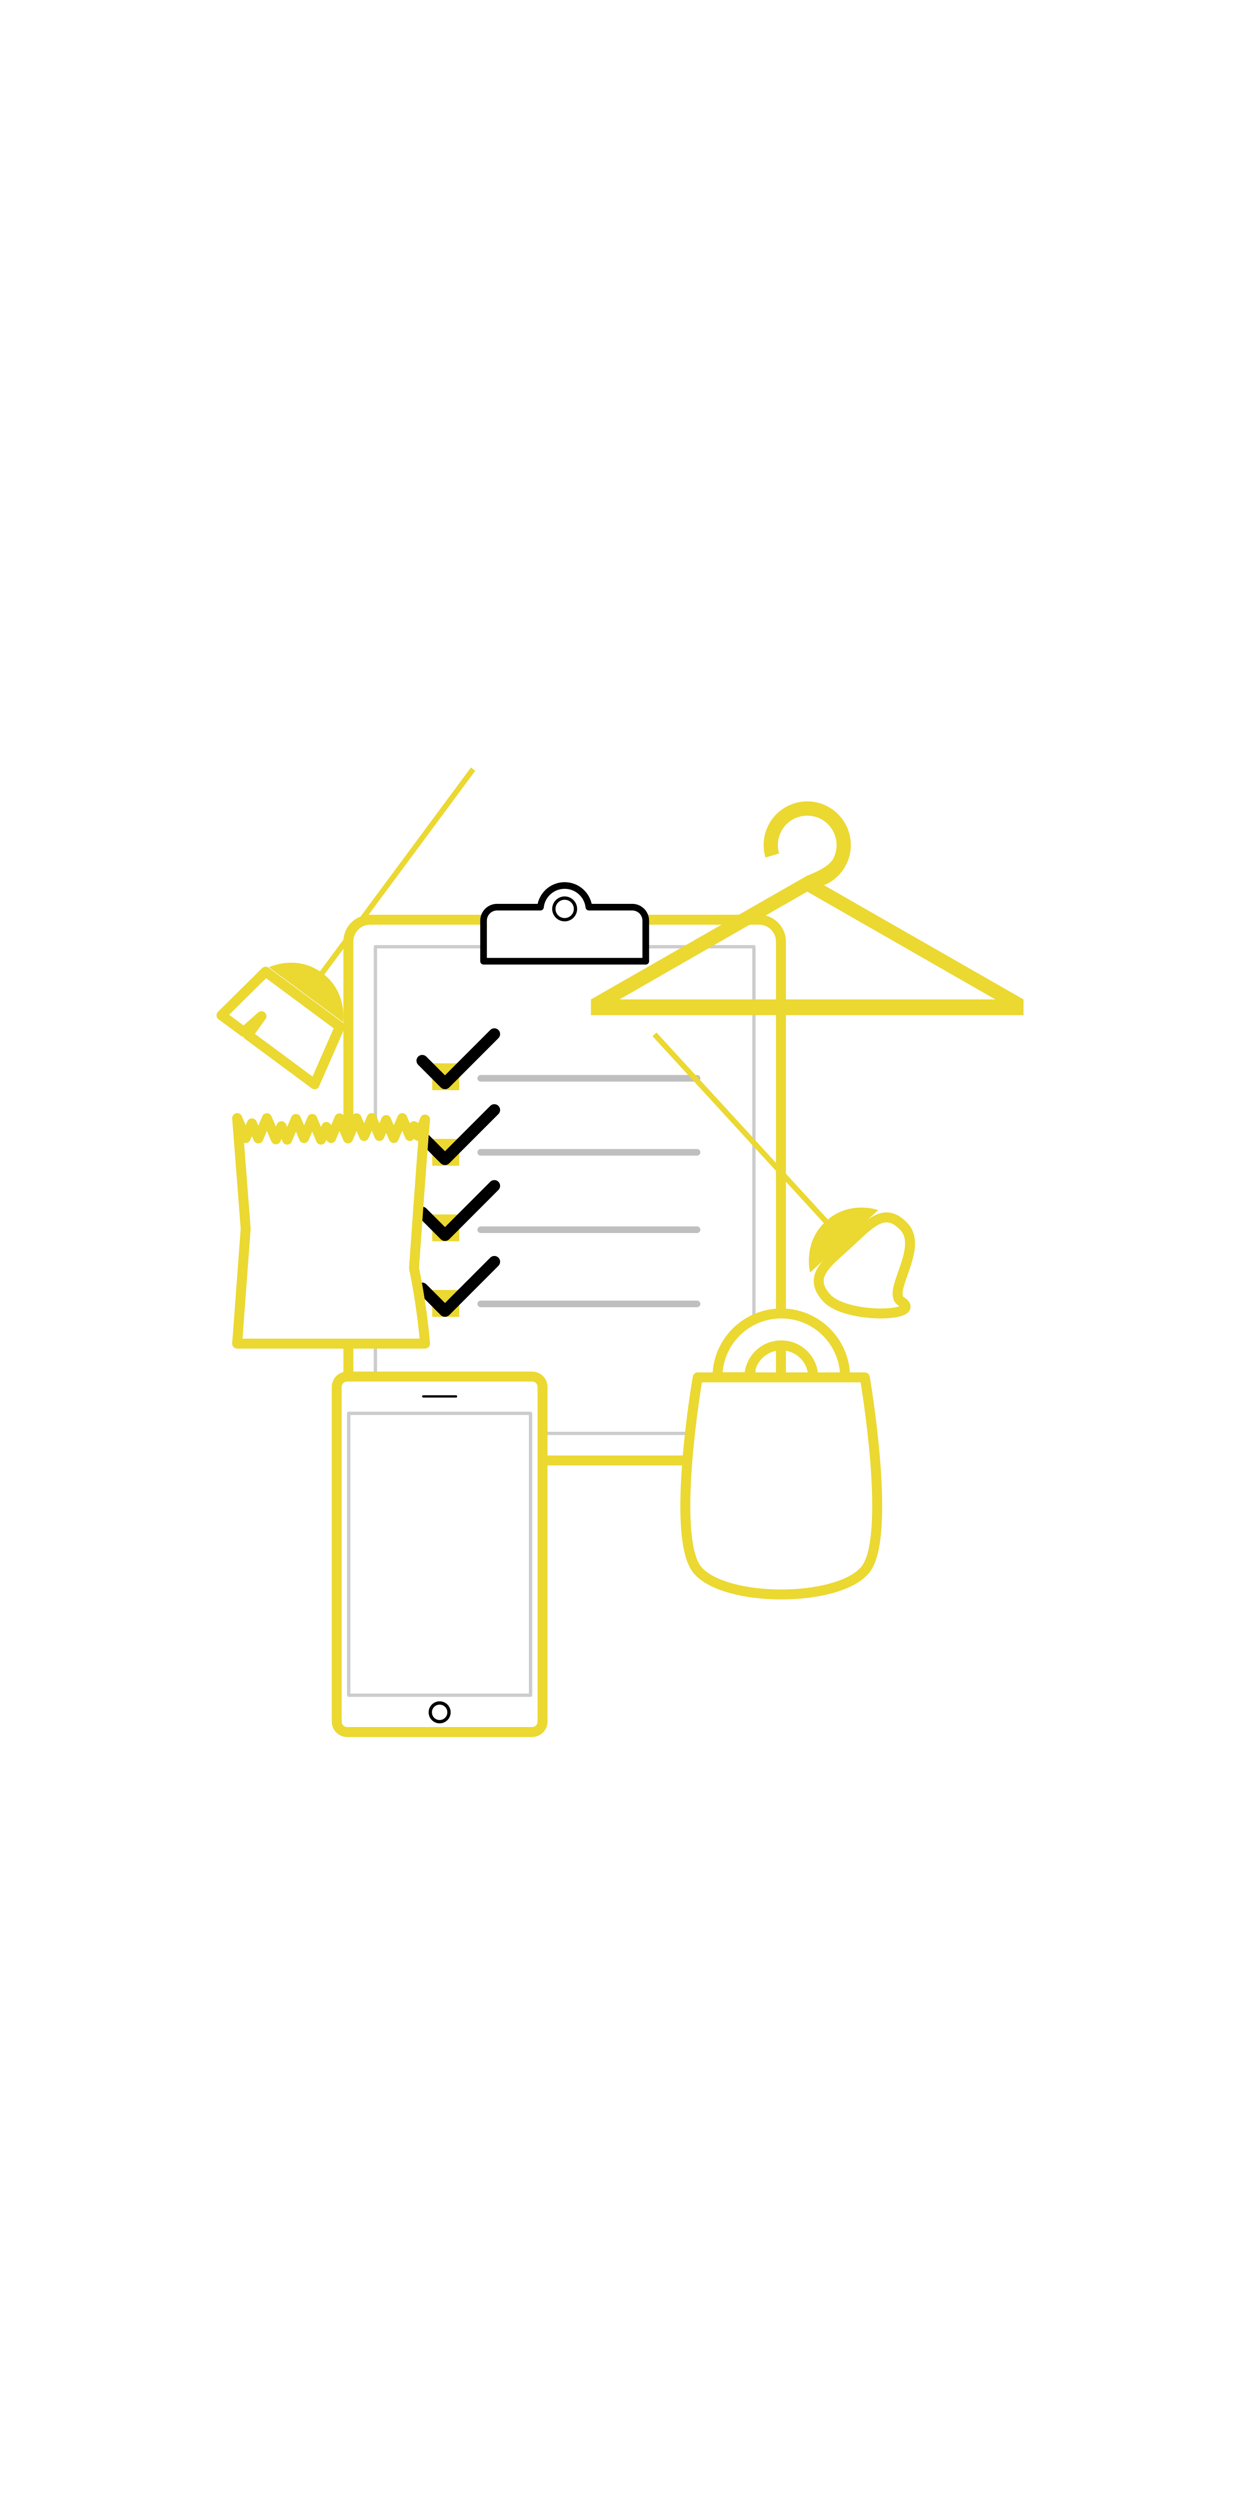 <?xml version="1.0" encoding="UTF-8" standalone="no"?><!DOCTYPE svg PUBLIC "-//W3C//DTD SVG 1.1//EN" "http://www.w3.org/Graphics/SVG/1.1/DTD/svg11.dtd"><svg width="100%" height="100%" viewBox="0 0 375 753" version="1.1" xmlns="http://www.w3.org/2000/svg" xmlns:xlink="http://www.w3.org/1999/xlink" xml:space="preserve" style="fill-rule:evenodd;clip-rule:evenodd;stroke-linejoin:round;stroke-miterlimit:1.414;"><rect id="Artboard1" x="0" y="0" width="375" height="752.869" style="fill:none;"/><g><g><path d="M145.613,277.019l-34.111,0c-3.627,0 -6.571,2.944 -6.571,6.571l0,58.78" style="fill:none;stroke:#ebd831;stroke-width:3px;"/><path d="M104.931,404.576l0,10.402" style="fill:none;stroke:#ebd831;stroke-width:3px;"/><path d="M163.446,439.887l43.975,0" style="fill:none;stroke:#ebd831;stroke-width:3px;"/><path d="M235.225,415.078l0,-9.748" style="fill:none;stroke:#ebd831;stroke-width:3px;"/><path d="M235.225,395.425l0,-111.835c0,-3.627 -2.944,-6.571 -6.57,-6.571l-34.119,0" style="fill:none;stroke:#ebd831;stroke-width:3px;"/><path d="M145.627,285.163l-32.552,0l0,54.997" style="fill:none;stroke:#ccc;stroke-width:1px;"/><path d="M113.075,404.874l0,9.887" style="fill:none;stroke:#ccc;stroke-width:1px;"/><path d="M163.446,431.743l44.187,0" style="fill:none;stroke:#ccc;stroke-width:1px;"/><path d="M227.082,414.47l0,-4.155" style="fill:none;stroke:#ccc;stroke-width:1px;"/><path d="M227.082,397.769l0,-94.799" style="fill:none;stroke:#ccc;stroke-width:1px;"/><path d="M227.082,302.97l0,-17.807l-17.176,0" style="fill:none;stroke:#ccc;stroke-width:1px;"/><path d="M209.906,285.163l-15.57,0" style="fill:none;stroke:#ccc;stroke-width:1px;"/><g><g><path d="M144.802,324.784l65.149,0" style="fill:#ebd831;stroke:#bfbfbf;stroke-width:2px;stroke-linecap:round;stroke-miterlimit:1.5;"/><path d="M144.802,347.076l65.149,0" style="fill:#ebd831;stroke:#bfbfbf;stroke-width:2px;stroke-linecap:round;stroke-miterlimit:1.5;"/><path d="M144.802,370.394l65.149,0" style="fill:#ebd831;stroke:#bfbfbf;stroke-width:2px;stroke-linecap:round;stroke-miterlimit:1.5;"/><path d="M144.802,392.736l65.149,0" style="fill:#ebd831;stroke:#bfbfbf;stroke-width:2px;stroke-linecap:round;stroke-miterlimit:1.5;"/><rect x="130.205" y="320.277" width="8.12" height="8.088" style="fill:#ebd831;"/><rect x="130.205" y="343.031" width="8.12" height="8.088" style="fill:#ebd831;"/><rect x="130.205" y="365.786" width="8.12" height="8.088" style="fill:#ebd831;"/><rect x="130.205" y="388.541" width="8.12" height="8.088" style="fill:#ebd831;"/></g><path id="Checked-Icon" d="M147.671,378.803l-13.641,13.659l-5.62,-5.639c-0.679,-0.68 -1.78,-0.68 -2.459,0c-0.679,0.681 -0.679,1.784 0,2.465l6.813,6.834c0.349,0.349 0.809,0.516 1.266,0.507c0.457,0.009 0.917,-0.158 1.266,-0.507l14.834,-14.856c0.679,-0.68 0.679,-1.783 0,-2.463c-0.679,-0.681 -1.78,-0.681 -2.459,0Z"/><path id="Checked-Icon1" d="M147.671,355.945l-13.641,13.659l-5.62,-5.639c-0.679,-0.68 -1.78,-0.68 -2.459,0c-0.679,0.681 -0.679,1.784 0,2.465l6.813,6.834c0.349,0.349 0.809,0.517 1.266,0.507c0.457,0.01 0.917,-0.158 1.266,-0.507l14.834,-14.856c0.679,-0.68 0.679,-1.783 0,-2.463c-0.679,-0.681 -1.78,-0.681 -2.459,0Z"/><path id="Checked-Icon2" d="M147.671,333.087l-13.641,13.659l-5.62,-5.639c-0.679,-0.68 -1.78,-0.68 -2.459,0c-0.679,0.681 -0.679,1.784 0,2.465l6.813,6.834c0.349,0.349 0.809,0.517 1.266,0.507c0.457,0.01 0.917,-0.158 1.266,-0.507l14.834,-14.856c0.679,-0.68 0.679,-1.783 0,-2.463c-0.679,-0.681 -1.78,-0.681 -2.459,0Z"/><path id="Checked-Icon3" d="M147.671,310.229l-13.641,13.659l-5.62,-5.638c-0.679,-0.681 -1.78,-0.681 -2.459,0c-0.679,0.68 -0.679,1.783 0,2.464l6.813,6.835c0.349,0.348 0.809,0.516 1.266,0.506c0.457,0.01 0.917,-0.158 1.266,-0.506l14.834,-14.857c0.679,-0.68 0.679,-1.783 0,-2.463c-0.679,-0.681 -1.78,-0.681 -2.459,0Z"/></g><g><path d="M162.786,273.236c0.403,-3.669 3.516,-6.528 7.292,-6.528c3.776,0 6.889,2.859 7.292,6.528l13.067,0c2.247,0.001 4.071,1.825 4.071,4.072l0,12.215l-48.86,0l0,-12.215c0,-2.247 1.824,-4.071 4.072,-4.072l13.066,0Z" style="fill:none;stroke:#000;stroke-width:2px;"/><circle cx="170.078" cy="273.762" r="3.257" style="fill:none;stroke:#000;stroke-width:1px;"/></g></g><path d="M260.489,414.866c0.008,0.043 8.386,48.436 0,58.118c-8.389,9.687 -41.946,9.687 -50.336,0c-8.385,-9.682 -0.007,-58.075 0,-58.118l50.336,0Zm-5.938,0c0.004,-2.411 -0.446,-4.775 -1.301,-6.98c-0.954,-2.46 -2.414,-4.721 -4.313,-6.625c-7.495,-7.515 -19.681,-7.531 -27.196,-0.036c-3.611,3.602 -5.643,8.491 -5.65,13.591l9.615,0.012c0.003,-2.55 1.02,-4.994 2.825,-6.795c3.758,-3.747 9.851,-3.739 13.598,0.018c1.801,1.805 2.811,4.252 2.807,6.803l9.615,0.012Z" style="fill:none;stroke:#ebd831;stroke-width:3px;"/><path d="M243.141,263.734c0,0 6.245,-2.164 7.787,-5.03c2.311,-4.298 0.698,-9.664 -3.6,-11.975c-4.297,-2.312 -9.663,-0.699 -11.975,3.599c-1.11,2.065 -1.355,4.487 -0.68,6.733l-4.11,1.235c-1.003,-3.336 -0.639,-6.933 1.011,-10.001c3.433,-6.384 11.403,-8.78 17.787,-5.346c6.384,3.433 8.78,11.403 5.347,17.787c-1.452,2.699 -3.768,4.754 -6.501,5.897l60.081,34.391l0,4.745l-130.294,0l0,-4.745l65.147,-37.29Zm-56.539,37.29l113.197,0l-56.658,-32.465l0,0.001l-56.539,32.464Z" style="fill:#ebd831;"/><g><g><path d="M96.361,292.579l45.475,-61.397l1.314,0.974l-45.474,61.396c7.027,5.756 5.662,14.343 5.661,14.349l-22.351,-16.555c0,0 7.818,-3.813 15.375,1.233Z" style="fill:#ebd831;"/></g><path d="M94.755,326.578l-20.053,-14.852l4.055,-5.648l-5.331,4.703l-6.714,-4.973l13.291,-13.135l22.351,16.554l-7.599,17.351Z" style="fill:none;stroke:#ebd831;stroke-width:3px;stroke-linecap:round;stroke-miterlimit:1.5;"/></g><g><path d="M248.154,368.412l-51.622,-56.327l1.206,-1.105l51.622,56.326c6.988,-5.804 15.158,-2.829 15.164,-2.827l-20.505,18.792c0,0 -2.256,-8.401 4.135,-14.859Z" style="fill:#ebd831;"/><path d="M255.488,374.579c6.439,-5.902 10.965,-11.46 16.866,-5.021c5.902,6.44 -5.325,19.572 -0.974,22.361c7.353,4.714 -16.459,5.465 -22.36,-0.975c-5.902,-6.439 0.029,-10.463 6.468,-16.365Z" style="fill:none;stroke:#ebd831;stroke-width:3px;stroke-linecap:round;stroke-miterlimit:1.5;"/></g><path d="M74,342.782l1.878,-4.424l1.927,4.542l2.591,-6.105l2.703,6.369l1.675,-3.948l1.719,4.05l2.65,-6.246l2.446,5.762l2.445,-5.762l2.651,6.246l1.624,-3.828l1.419,3.344l2.523,-5.945l2.573,6.063l2.578,-6.074l2.263,5.334l2.284,-5.382l0.04,0l2.284,5.382l2.035,-4.797l2.3,5.419l2.548,-6.004l0.009,0l2.284,5.382l1.253,-2.954l1.238,2.916l2.087,-4.918c-0.925,10.035 -3.325,44.802 -3.325,44.802c0,0 2.273,10.238 3.325,22.689l-56.598,0l2.571,-34.598l-2.571,-33.319l0.023,0l2.548,6.004Z" style="fill:none;stroke:#ebd831;stroke-width:3px;stroke-linecap:round;stroke-miterlimit:1.5;"/><g><path d="M163.414,417.744c0,-1.724 -1.4,-3.124 -3.125,-3.124l-55.738,0c-1.724,0 -3.124,1.4 -3.124,3.124l0,100.819c0,1.725 1.4,3.125 3.124,3.125l55.738,0c1.725,0 3.125,-1.4 3.125,-3.125l0,-100.819Z" style="fill:none;stroke:#ebd831;stroke-width:3px;"/><rect x="105.033" y="425.704" width="54.774" height="84.9" style="fill:none;stroke:#ccc;stroke-width:1px;"/><circle cx="132.42" cy="515.754" r="2.818" style="fill:none;stroke:#000;stroke-width:1px;"/><path d="M137.703,420.602c0,-0.195 -0.158,-0.353 -0.352,-0.353l-9.862,0c-0.194,0 -0.352,0.158 -0.352,0.353c0,0.194 0.158,0.352 0.352,0.352l9.862,0c0.194,0 0.352,-0.158 0.352,-0.352Z"/></g></g></svg>